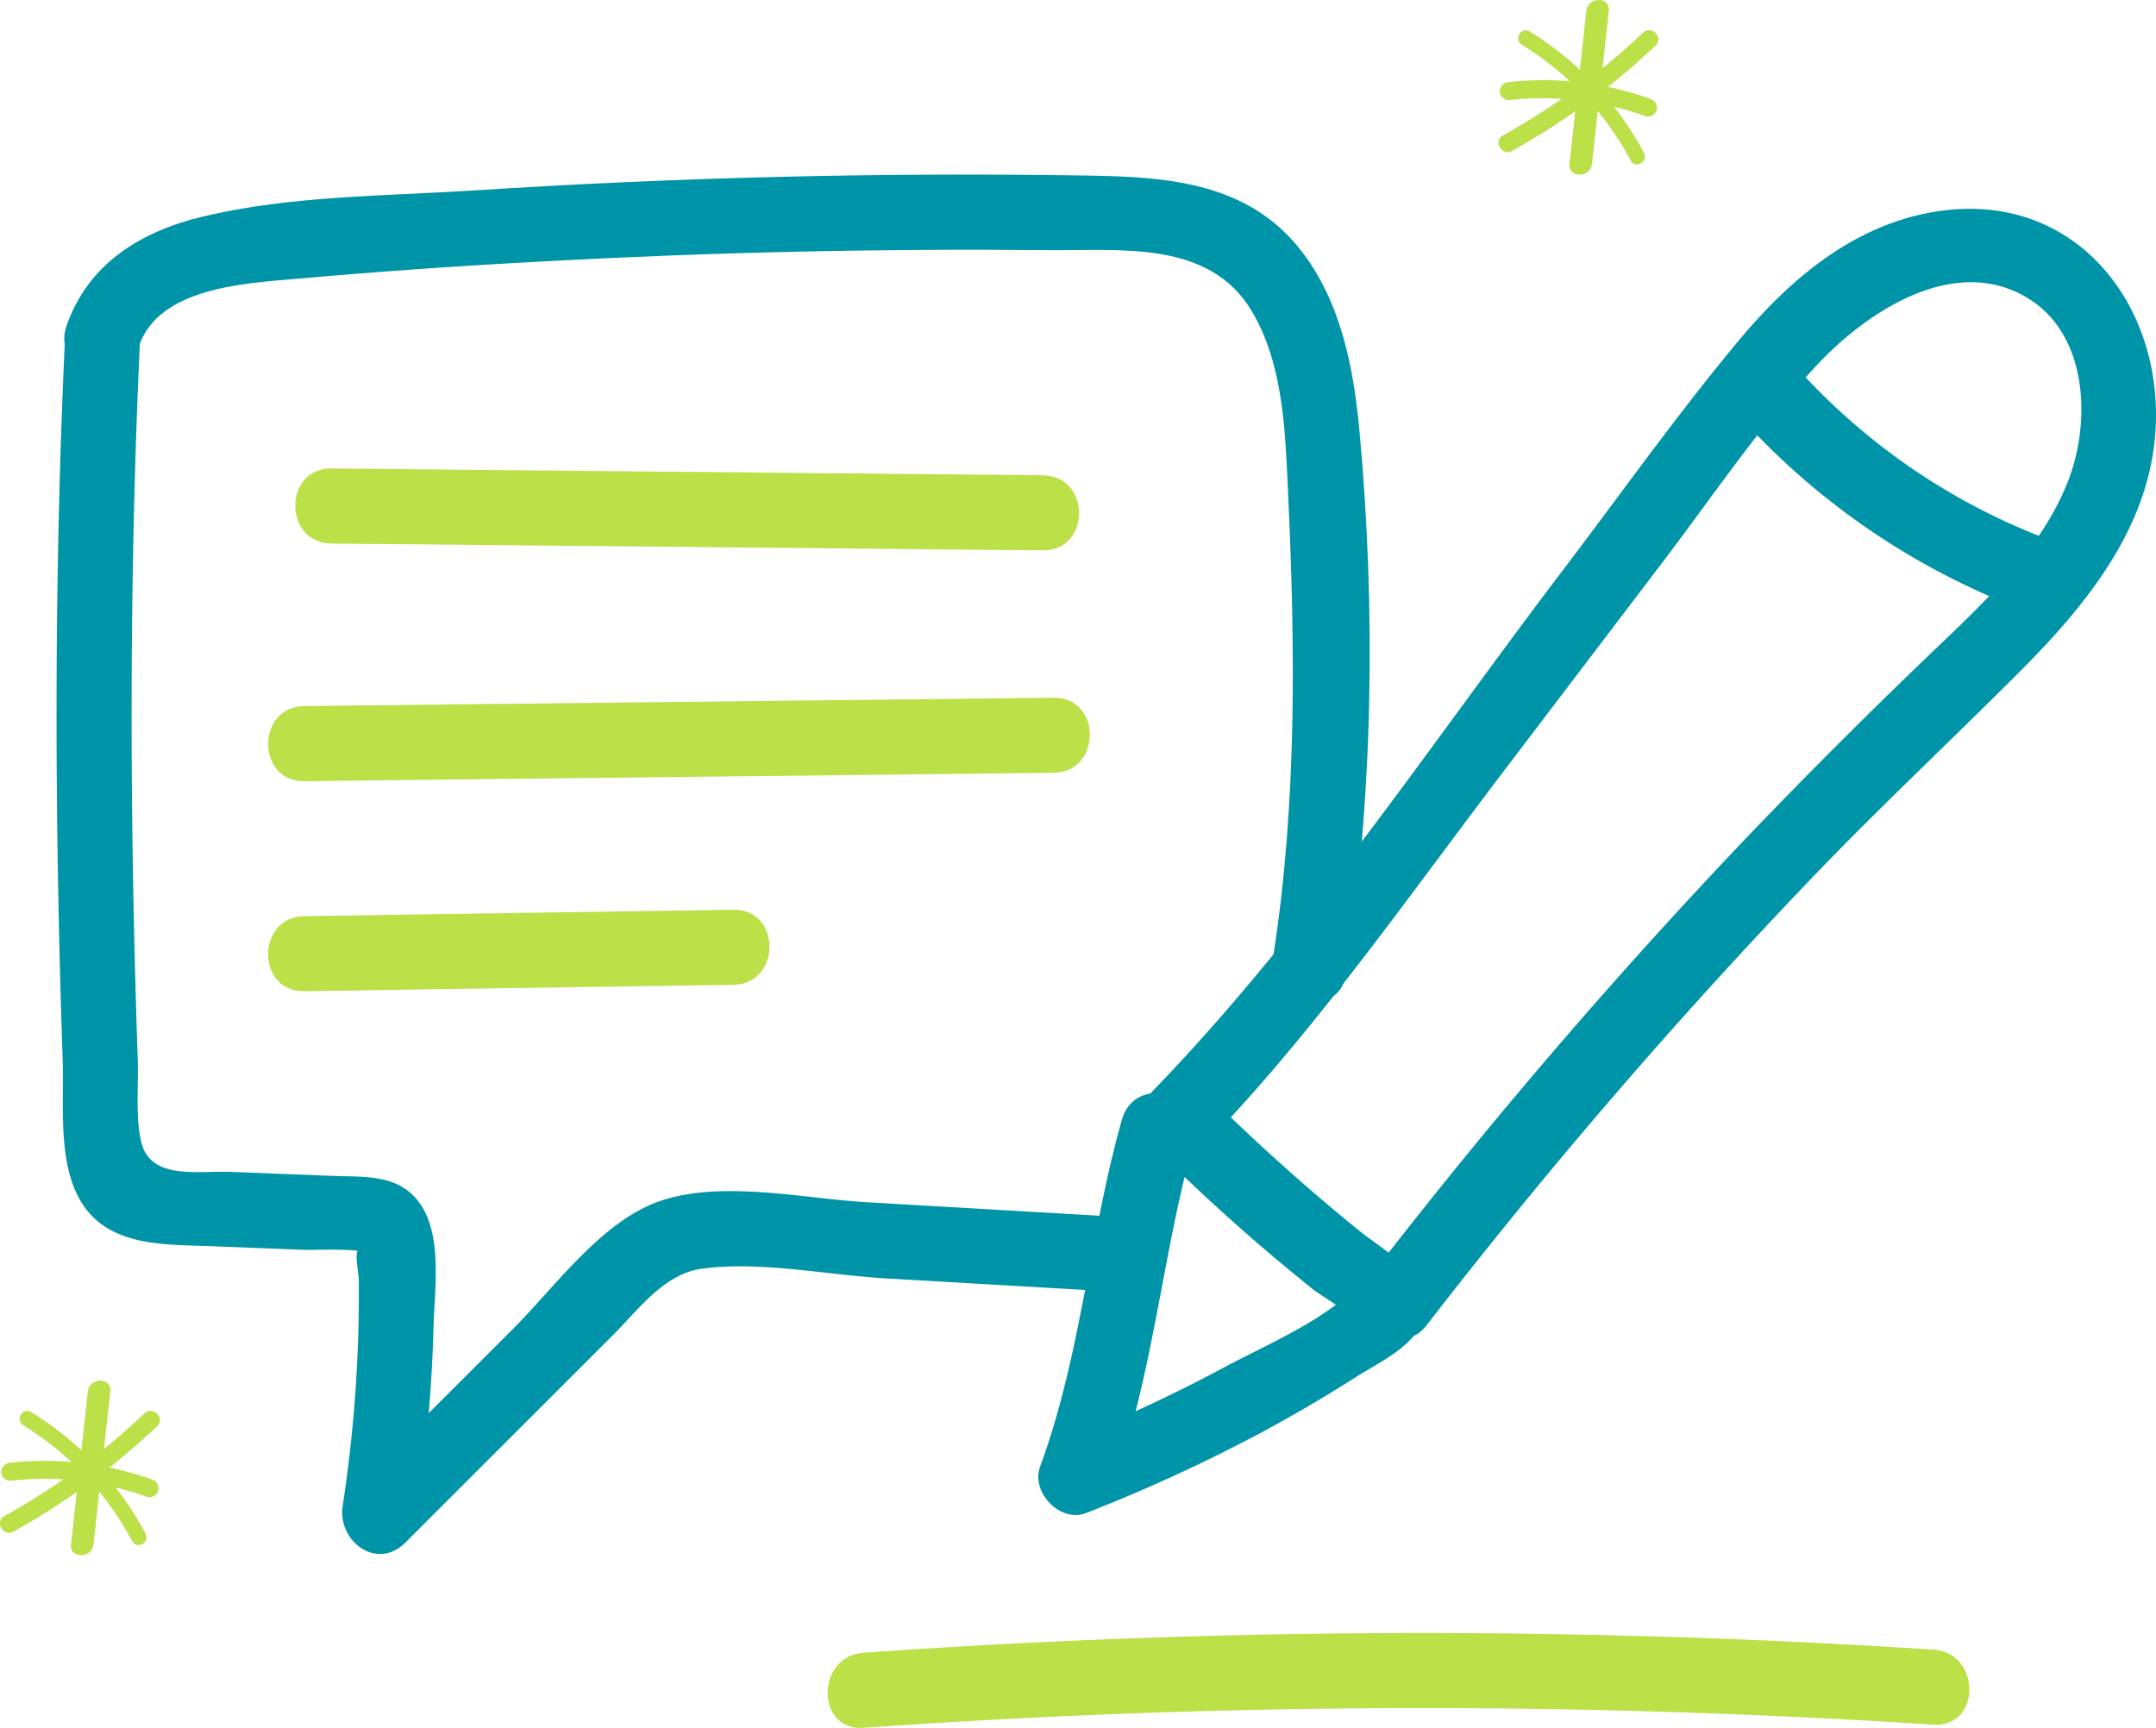 <svg xmlns="http://www.w3.org/2000/svg" xmlns:xlink="http://www.w3.org/1999/xlink" width="378.613" height="303.48" viewBox="0 0 378.613 303.48"><defs><style>.a{fill:#bbe048;}.b{fill:none;}.c{clip-path:url(#a);}.d{clip-path:url(#c);}.e{fill:#0094a8;}</style><clipPath id="a"><rect class="a" width="28.083" height="30.667"/></clipPath><clipPath id="c"><rect class="b" width="368.683" height="272.813"/></clipPath></defs><g transform="translate(-123.967 -240.026)"><g transform="translate(387.116 240.026)"><g class="c" transform="translate(0 0)"><path class="a" d="M25.365,8.853A121.015,121.015,0,0,1,.777,26.881C-1,27.867.59,30.6,2.371,29.608A124.387,124.387,0,0,0,27.6,11.087c1.477-1.4-.759-3.633-2.233-2.233" transform="translate(0 -3.098)"/><path class="a" d="M27.576,29.948A56.125,56.125,0,0,0,7.476,8.616c-1.488-.908-2.846,1.427-1.363,2.332A53.413,53.413,0,0,1,25.244,31.311c.822,1.532,3.154.17,2.332-1.363" transform="translate(-2.016 -3.098)"/><path class="a" d="M26.8,25.581A55.211,55.211,0,0,0,1.937,22.638,1.627,1.627,0,0,0,.358,24.217,1.589,1.589,0,0,0,1.937,25.8a53.061,53.061,0,0,1,24.026,2.83,1.593,1.593,0,0,0,1.942-1.1,1.612,1.612,0,0,0-1.1-1.942" transform="translate(-0.132 -8.213)"/><path class="a" d="M22.693,1.884q-1.481,13.449-2.962,26.9c-.277,2.522,3.672,2.5,3.948,0q1.482-13.449,2.962-26.9c.278-2.522-3.672-2.5-3.948,0" transform="translate(-7.263 0)"/></g></g><g transform="translate(123.967 482.515)"><g class="c" transform="translate(0 0)"><path class="a" d="M25.365,8.853A121.015,121.015,0,0,1,.777,26.881C-1,27.867.59,30.6,2.371,29.608A124.387,124.387,0,0,0,27.6,11.087c1.477-1.4-.759-3.633-2.233-2.233" transform="translate(0 -3.098)"/><path class="a" d="M27.576,29.948A56.125,56.125,0,0,0,7.476,8.616c-1.488-.908-2.846,1.427-1.363,2.332A53.413,53.413,0,0,1,25.244,31.311c.822,1.532,3.154.17,2.332-1.363" transform="translate(-2.016 -3.098)"/><path class="a" d="M26.8,25.581A55.211,55.211,0,0,0,1.937,22.638,1.627,1.627,0,0,0,.358,24.217,1.589,1.589,0,0,0,1.937,25.8a53.061,53.061,0,0,1,24.026,2.83,1.593,1.593,0,0,0,1.942-1.1,1.612,1.612,0,0,0-1.1-1.942" transform="translate(-0.132 -8.213)"/><path class="a" d="M22.693,1.884q-1.481,13.449-2.962,26.9c-.277,2.522,3.672,2.5,3.948,0q1.482-13.449,2.962-26.9c.278-2.522-3.672-2.5-3.948,0" transform="translate(-7.263 0)"/></g></g><g transform="translate(133.897 270.693)"><g class="d"><path class="e" d="M225.845,140.444c4.817-31.217,5.274-63.992,2.375-95.443-1.025-11.112-3.277-22.768-10.332-31.753C208.587,1.4,194.614.394,180.584.169Q126.6-.7,72.651,2.785C57,3.778,40.342,3.7,25.027,7.387c-10.891,2.625-20.118,8.3-23.87,19.241-2.76,8.043,9.971,11.5,12.714,3.5C17.4,19.853,32.351,19.109,41.385,18.313Q63.074,16.4,84.821,15.251q44.351-2.423,88.8-1.983c12.723.128,28.34-1.812,35.77,10.845,5.5,9.372,5.791,21.033,6.285,31.582,1.262,27.024,1.6,54.438-2.54,81.244-1.282,8.3,11.422,11.879,12.714,3.505" transform="translate(0.582 0)"/><path class="e" d="M182.634,173.332l-40.358-2.343c-11.188-.65-25.326-3.9-36.179-.248-10.314,3.468-18.5,15.057-25.923,22.478L51.937,221.436l11.019,6.415a271.162,271.162,0,0,0,3.256-35.037c.162-7.315,2.162-19.183-4.915-24.13-3.581-2.5-8.586-2.152-12.689-2.314l-18.037-.712c-5.713-.225-14.166,1.542-15.727-5.358-1-4.414-.427-9.817-.582-14.347-1.449-42.315-1.563-84.772.425-127.071.4-8.482-12.788-8.461-13.185,0-1.988,42.3-1.869,84.756-.425,127.071.264,7.735-.955,17.958,3.191,24.893,4.824,8.071,14.841,7.545,23.023,7.869l16.4.645c.946.037,9.256-.258,9.838.389-1.528-1.7-.468,3.876-.457,4.7a245.539,245.539,0,0,1-2.827,39.892c-.935,6.114,5.958,11.473,11.019,6.415q12.352-12.346,24.707-24.693L97.732,194.31c4.418-4.414,8.908-10.692,15.474-11.626,10.11-1.44,22.249,1.093,32.435,1.684l36.993,2.148c8.477.492,8.449-12.694,0-13.185" transform="translate(0 9.497)"/><path class="a" d="M30.213,42.544l124.9,1.2c8.486.083,8.493-13.1,0-13.185l-124.9-1.2c-8.486-.081-8.493,13.1,0,13.185" transform="translate(18.075 22.254)"/><path class="a" d="M27.5,66.918l131.566-1.471c8.479-.095,8.5-13.28,0-13.185L27.5,53.733c-8.479.095-8.5,13.28,0,13.185" transform="translate(16.018 39.613)"/><path class="e" d="M112.765,97.1c-5.7,20.122-7.139,41.313-14.386,61-1.645,4.469,3.562,9.908,8.108,8.11a289.752,289.752,0,0,0,30.723-14.11q8.483-4.565,16.618-9.746c3.607-2.3,8.67-4.643,11.01-8.391,4.963-7.951-5.209-13.136-10.337-17.274-9.31-7.517-18.179-15.534-26.7-23.931-6.049-5.961-15.379,3.356-9.323,9.323,5.928,5.84,12.005,11.515,18.315,16.943q4.728,4.072,9.6,7.969c.772.617,6.833,4.479,6.912,4.729q.849-3.207,1.695-6.415c-5.5,6.645-16.91,11.355-24.445,15.409a260.61,260.61,0,0,1-27.571,12.781l8.11,8.11c7.246-19.684,8.69-40.875,14.386-61,2.315-8.178-10.4-11.668-12.714-3.505" transform="translate(74.334 68.854)"/><path class="e" d="M117.946,170.742c20.7-20.781,37.591-45.237,55.294-68.525l27.966-36.789c8.9-11.7,17.285-24.267,27.418-34.947,8.713-9.182,23.916-19.162,36.7-11.364,10.6,6.469,11.1,21.82,7,32.233C267.468,63.688,257,73.116,247.654,82.085q-15.867,15.231-31.1,31.1a978.916,978.916,0,0,0-66.148,76.989c-5.132,6.628,4.133,16.026,9.323,9.323a977.3,977.3,0,0,1,68.416-79.354C239.831,108,252.123,96.507,264.01,84.579c9.59-9.62,19.034-20.751,22.455-34.221,6.269-24.693-9.839-50.8-37.262-46.464-14.379,2.273-25.612,11.8-34.664,22.657-10.841,13-20.69,26.922-30.932,40.4-24.134,31.747-46.782,66.15-74.983,94.471-5.995,6.019,3.324,15.345,9.323,9.323" transform="translate(80.87 2.592)"/><path class="e" d="M220.8,48.947a113.2,113.2,0,0,1-41-27.556c-5.884-6.137-15.2,3.194-9.323,9.321A128.153,128.153,0,0,0,217.3,61.661c7.92,3.062,11.348-9.681,3.505-12.714" transform="translate(127.807 14.692)"/><path class="a" d="M83.364,162.35a1390.335,1390.335,0,0,1,187.811-.554c8.472.549,8.44-12.64,0-13.185a1390.327,1390.327,0,0,0-187.811.554c-8.417.594-8.482,13.784,0,13.185" transform="translate(58.386 110.444)"/><path class="a" d="M27.5,87.758l75.317-1.13c8.477-.128,8.5-13.313,0-13.185L27.5,74.573c-8.477.127-8.5,13.313,0,13.185" transform="translate(16.016 55.668)"/></g></g></g></svg>